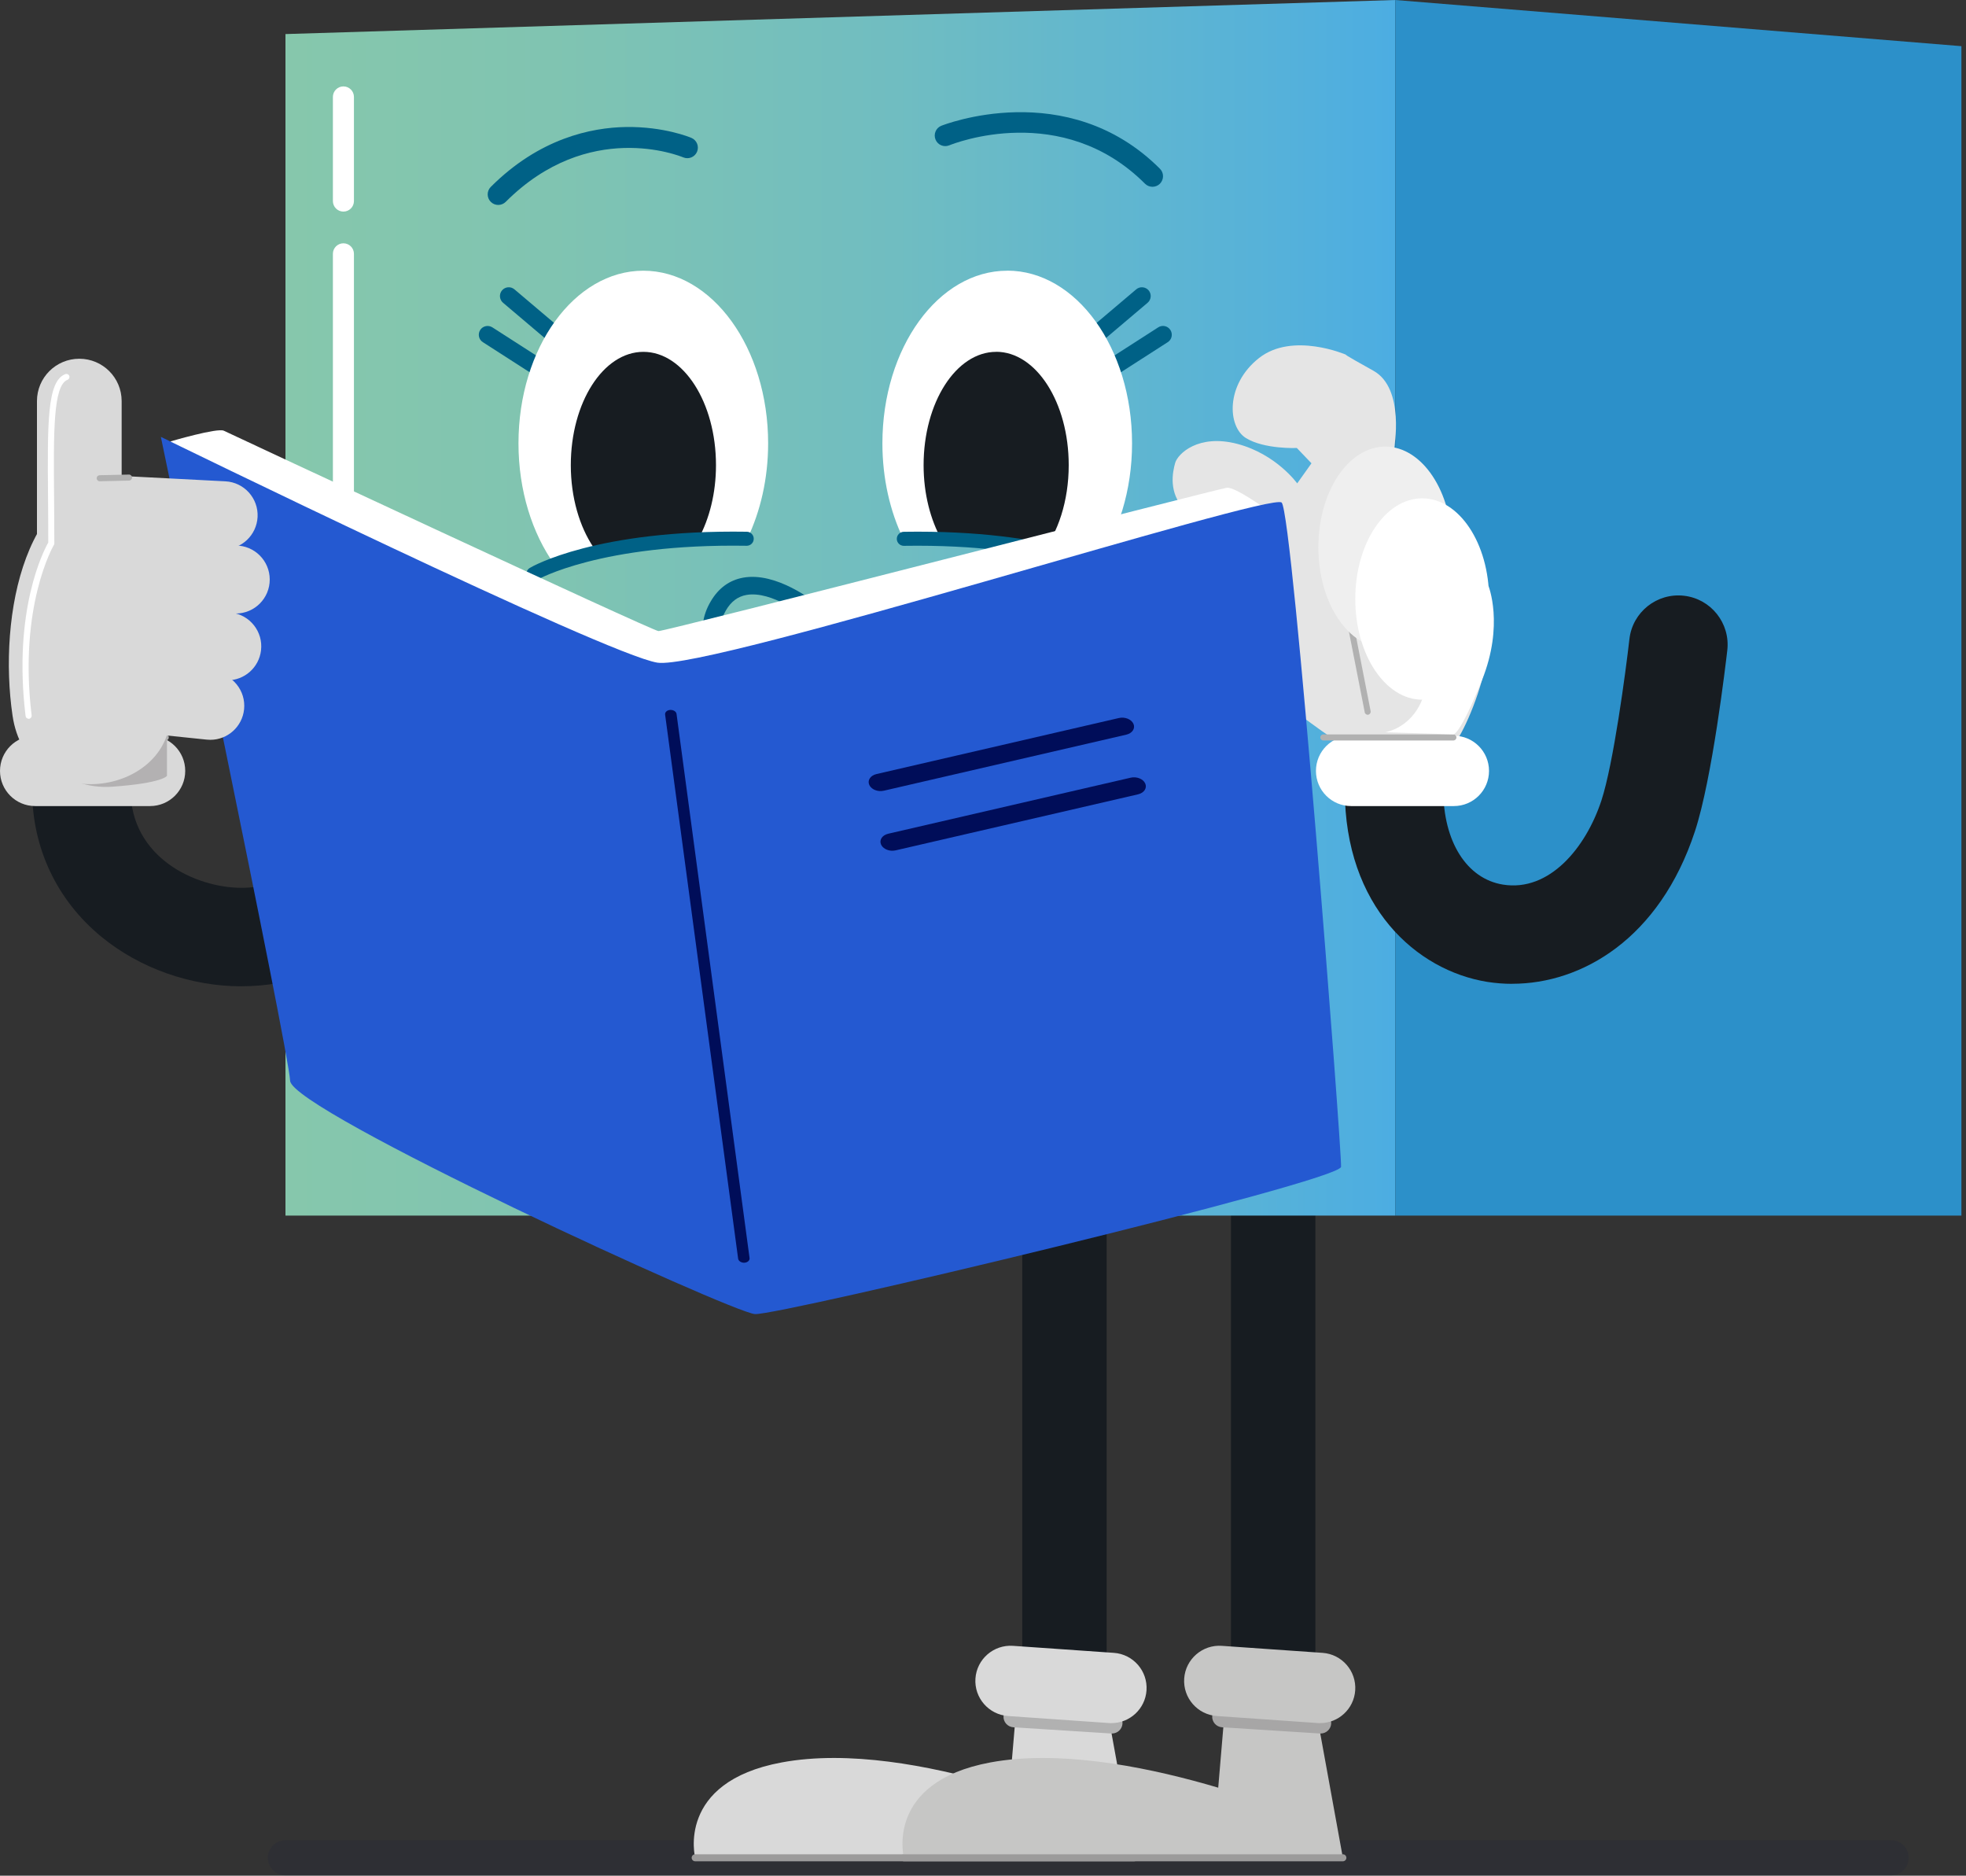 <svg width="325" height="310" viewBox="0 0 325 310" fill="none" xmlns="http://www.w3.org/2000/svg">
<rect x="0" y="0" width="325" height="310" fill="#333333" stroke="none"/>
<g clip-path="url(#clip0_750_33489)">
<path d="M39.92 163.01C31.54 163.01 23.1 160.03 16.77 154.83C9.38 148.76 5.31 140.13 5.31 130.55L11.35 125.87C7.87 124.96 5.31 121.82 5.31 118.05V117.96L13.45 124.26L21.59 117.96C21.59 121.73 19.02 124.94 15.54 125.87L21.59 130.55C21.59 141.71 32.31 146.73 39.92 146.73C43.55 146.73 46.73 145.71 48.87 143.86C51.15 141.89 52.31 138.86 52.31 134.87V106.54C52.31 102.04 55.96 98.4 60.45 98.4C64.94 98.4 68.59 102.04 68.59 106.54V134.87C68.59 151.43 56.8 163 39.92 163V163.01Z" fill="#171C21"/>
<path d="M312.61 309.95H47.19C45.59 309.95 44.28 308.65 44.28 307.04C44.28 305.43 45.58 304.13 47.19 304.13H312.61C314.22 304.13 315.52 305.43 315.52 307.04C315.52 308.65 314.22 309.95 312.61 309.95Z" fill="#000D40" fill-opacity="0.1"/>
<path d="M182.94 169.68H168.99V279.64H182.94V169.68Z" fill="#171C21"/>
<path d="M182.71 301.52C182.71 301.52 151.31 287.18 129.22 291.28C111.69 294.53 114.92 307.04 114.92 307.04H187.49" fill="#D9D9D9"/>
<path d="M168.1 281.22L166.67 297.99L177.86 307.04H187.49L182.33 278.68" fill="#D9D9D9"/>
<path d="M187.49 307.62H114.92C114.6 307.62 114.34 307.36 114.34 307.04C114.34 306.72 114.6 306.46 114.92 306.46H187.49C187.81 306.46 188.07 306.72 188.07 307.04C188.07 307.36 187.81 307.62 187.49 307.62Z" fill="#9C9B9B"/>
<path d="M183.82 286.5C183.82 286.5 183.75 286.5 183.71 286.5L167.52 285.47C166.56 285.41 165.83 284.58 165.89 283.62C165.95 282.66 166.78 281.92 167.74 281.99L183.93 283.02C184.89 283.08 185.62 283.91 185.56 284.87C185.5 285.79 184.73 286.5 183.82 286.5Z" fill="#B1B1B1"/>
<path d="M183.73 284.79C183.59 284.79 183.46 284.79 183.32 284.77L166.65 283.61C163.45 283.39 161.03 280.61 161.25 277.41C161.47 274.21 164.25 271.79 167.46 272.01L184.13 273.17C187.33 273.39 189.75 276.17 189.53 279.37C189.32 282.44 186.76 284.78 183.74 284.78L183.73 284.79Z" fill="#D9D9D9"/>
<path d="M217.44 169.68H203.49V279.64H217.44V169.68Z" fill="#171C21"/>
<path d="M218.38 301.52C218.38 301.52 185.82 287.18 163.72 291.28C146.19 294.53 149.42 307.04 149.42 307.04H221.99" fill="#C6C6C5"/>
<path d="M202.59 281.22L201.17 297.99L212.36 307.04H221.99L216.83 278.68" fill="#C6C6C5"/>
<path d="M218.32 286.5C218.32 286.5 218.25 286.5 218.21 286.5L202.02 285.47C201.06 285.41 200.33 284.58 200.39 283.62C200.45 282.66 201.27 281.92 202.24 281.99L218.43 283.02C219.39 283.08 220.12 283.91 220.06 284.87C220 285.79 219.23 286.5 218.32 286.5Z" fill="#A7A6A6"/>
<path d="M218.23 284.79C218.09 284.79 217.96 284.79 217.82 284.77L201.16 283.61C197.96 283.39 195.54 280.61 195.76 277.41C195.98 274.21 198.77 271.79 201.97 272.01L218.63 273.17C221.83 273.39 224.25 276.17 224.03 279.37C223.82 282.44 221.26 284.78 218.24 284.78L218.23 284.79Z" fill="#C6C6C5"/>
<path d="M221.99 307.62H149.42C149.1 307.62 148.84 307.36 148.84 307.04C148.84 306.72 149.1 306.46 149.42 306.46H221.99C222.31 306.46 222.57 306.72 222.57 307.04C222.57 307.36 222.31 307.62 221.99 307.62Z" fill="#9C9B9B"/>
<path d="M230.65 200.9H47.19V5.63L230.65 0V200.9Z" fill="url(#paint0_linear_750_33489)"/>
<path d="M88.75 62.01C88.48 62.01 88.21 61.93 87.96 61.78L79.82 56.55C79.14 56.12 78.95 55.22 79.38 54.54C79.81 53.87 80.71 53.67 81.39 54.1L89.53 59.33C90.21 59.76 90.4 60.66 89.97 61.34C89.69 61.77 89.22 62.01 88.75 62.01Z" fill="#006186"/>
<path d="M91.66 56.78C91.33 56.78 90.99 56.67 90.72 56.44L83.16 50.04C82.55 49.52 82.47 48.6 82.99 47.99C83.51 47.38 84.43 47.3 85.04 47.82L92.6 54.22C93.21 54.74 93.29 55.66 92.77 56.27C92.48 56.61 92.07 56.79 91.66 56.79V56.78Z" fill="#006186"/>
<path d="M106.35 44.74C94.95 44.74 85.71 57.51 85.71 73.27C85.71 81.08 87.98 88.16 91.66 93.31C96.55 91.5 106.74 88.78 123.43 89.04H123.54C125.71 84.51 126.98 79.1 126.98 73.27C126.98 57.51 117.74 44.74 106.34 44.74H106.35Z" fill="white"/>
<path d="M106.36 58.15C99.72 58.15 94.36 66.53 94.36 76.88C94.36 82.23 95.81 87.05 98.11 90.46C102.71 89.68 108.46 89.1 115.47 89.04C117.26 85.77 118.36 81.52 118.36 76.88C118.36 66.54 112.99 58.15 106.36 58.15Z" fill="#171C21"/>
<path d="M128.77 116.89C128.59 116.89 128.4 116.85 128.22 116.78C127.83 116.62 118.73 112.84 116.61 106.59C115.8 104.19 116.09 101.78 117.48 99.41C118.77 97.2 120.58 95.88 122.86 95.47C128.4 94.47 134.65 99.5 134.92 99.72C135.54 100.23 135.64 101.14 135.13 101.76C134.62 102.38 133.71 102.48 133.09 101.97C133.04 101.93 127.6 97.57 123.38 98.33C121.96 98.59 120.85 99.42 120 100.88C119.05 102.51 118.84 104.07 119.38 105.65C121.07 110.65 129.26 114.06 129.34 114.09C130.08 114.4 130.44 115.24 130.13 115.99C129.9 116.55 129.36 116.89 128.78 116.89H128.77Z" fill="#006186"/>
<path d="M82.36 33.87C81.91 33.87 81.47 33.7 81.13 33.36C80.45 32.68 80.45 31.57 81.13 30.89C89.15 22.87 97.72 21.08 103.49 20.99C109.78 20.9 114.12 22.71 114.3 22.79C115.19 23.17 115.6 24.19 115.23 25.08C114.85 25.97 113.83 26.38 112.95 26.01C112.32 25.75 97.28 19.68 83.6 33.36C83.26 33.7 82.81 33.87 82.37 33.87H82.36Z" fill="#006186"/>
<path d="M134.09 142.9C116.04 142.9 108.7 122.78 108.63 122.57C108.36 121.81 108.76 120.98 109.51 120.72C110.26 120.46 111.1 120.85 111.37 121.6C111.44 121.79 118.48 141.03 135.45 139.95C154.64 138.76 158.77 119.89 158.81 119.7C158.97 118.91 159.74 118.4 160.53 118.57C161.32 118.73 161.82 119.5 161.66 120.29C161.62 120.5 157.01 141.53 135.63 142.86C135.11 142.89 134.59 142.91 134.09 142.91V142.9Z" fill="#006186"/>
<path d="M88.17 96.02C87.77 96.02 87.38 95.81 87.17 95.45C86.84 94.9 87.03 94.19 87.58 93.86C88.02 93.6 98.61 87.5 123.46 87.88C124.1 87.89 124.61 88.42 124.6 89.06C124.59 89.7 124.07 90.2 123.44 90.2H123.42C99.31 89.81 88.86 95.79 88.76 95.85C88.58 95.96 88.37 96.01 88.17 96.01V96.02Z" fill="#006186"/>
<path d="M184.11 62.01C183.63 62.01 183.16 61.77 182.89 61.34C182.46 60.66 182.65 59.76 183.33 59.33L191.47 54.1C192.15 53.66 193.04 53.86 193.48 54.54C193.91 55.22 193.72 56.12 193.04 56.55L184.9 61.78C184.66 61.94 184.38 62.01 184.11 62.01Z" fill="#006186"/>
<path d="M181.21 56.78C180.8 56.78 180.39 56.61 180.1 56.27C179.58 55.66 179.66 54.74 180.27 54.22L187.83 47.82C188.44 47.3 189.36 47.38 189.88 47.99C190.4 48.6 190.32 49.52 189.71 50.04L182.15 56.44C181.88 56.67 181.54 56.78 181.21 56.78Z" fill="#006186"/>
<path d="M166.51 44.74C155.11 44.74 145.87 57.51 145.87 73.27C145.87 79.1 147.14 84.52 149.31 89.03H149.42C166.12 88.78 176.31 91.5 181.19 93.31C184.87 88.16 187.14 81.08 187.14 73.27C187.14 57.51 177.9 44.73 166.51 44.73V44.74Z" fill="white"/>
<path d="M164.68 58.15C158.05 58.15 152.68 66.53 152.68 76.88C152.68 81.62 153.82 85.93 155.67 89.23C162.63 89.62 168.08 90.54 172.14 91.52C174.9 88.09 176.67 82.81 176.67 76.87C176.67 66.53 171.3 58.14 164.67 58.14L164.68 58.15Z" fill="#171C21"/>
<path d="M190.51 30.87C190.06 30.87 189.62 30.7 189.28 30.36C175.57 16.65 157.67 23.71 156.92 24.02C156.03 24.38 155.01 23.96 154.65 23.06C154.29 22.17 154.71 21.15 155.6 20.79C155.81 20.71 176.38 12.52 191.75 27.89C192.43 28.57 192.43 29.67 191.75 30.36C191.41 30.7 190.96 30.87 190.52 30.87H190.51Z" fill="#006186"/>
<path d="M184.69 96.02C184.49 96.02 184.29 95.97 184.1 95.86C184 95.8 173.54 89.83 149.43 90.21H149.41C148.78 90.21 148.26 89.7 148.25 89.07C148.25 88.43 148.75 87.9 149.4 87.89C174.25 87.49 184.84 93.61 185.28 93.87C185.83 94.2 186.02 94.91 185.69 95.46C185.47 95.83 185.09 96.03 184.69 96.03V96.02Z" fill="#006186"/>
<path opacity="0.5" d="M134.45 152.69C129.81 152.69 126.82 151.24 126.6 151.13C126.03 150.84 125.79 150.14 126.08 149.57C126.37 149 127.06 148.77 127.64 149.05C128 149.23 136.54 153.29 147.42 146.21C147.96 145.86 148.68 146.01 149.03 146.55C149.38 147.09 149.23 147.81 148.69 148.16C143.24 151.7 138.28 152.69 134.45 152.69Z" fill="#006186"/>
<path d="M56.77 34.97C55.81 34.97 55.03 34.19 55.03 33.23V16.02C55.03 15.06 55.81 14.28 56.77 14.28C57.73 14.28 58.51 15.06 58.51 16.02V33.23C58.51 34.19 57.73 34.97 56.77 34.97Z" fill="white"/>
<path d="M56.77 90.79C55.81 90.79 55.03 90.01 55.03 89.05V41.95C55.03 40.99 55.81 40.21 56.77 40.21C57.73 40.21 58.51 40.99 58.51 41.95V89.05C58.51 90.01 57.73 90.79 56.77 90.79Z" fill="white"/>
<path d="M324.24 200.9H230.65V0L324.24 7.63V200.9Z" fill="#2C90C9"/>
<path d="M27.34 120.86H3.27V128.12H27.34V120.86Z" fill="#D9D9D9"/>
<path d="M24.81 133.22H5.81C2.6 133.22 0 130.62 0 127.41C0 124.2 2.6 121.6 5.81 121.6H24.81C28.02 121.6 30.62 124.2 30.62 127.41C30.62 130.62 28.02 133.22 24.81 133.22Z" fill="#D9D9D9"/>
<path d="M27.4 122.38H5.9C5.62 122.38 5.4 122.16 5.4 121.88C5.4 121.6 5.62 121.38 5.9 121.38H27.4C27.68 121.38 27.9 121.6 27.9 121.88C27.9 122.16 27.68 122.38 27.4 122.38Z" fill="#B1B1B1"/>
<path d="M250 162.6C248.6 162.6 247.23 162.49 245.88 162.28C234.15 160.4 222.31 149.85 222.31 130.55L228.35 125.87C224.87 124.96 222.31 121.82 222.31 118.05V117.96L230.45 124.26L238.59 117.96C238.59 121.73 236.02 124.94 232.54 125.87L238.59 130.55C238.59 139.1 242.47 145.24 248.46 146.2C256.12 147.43 262.15 140.12 264.72 132.33C266.71 126.3 268.75 111 269.36 105.62C269.87 101.15 273.91 97.95 278.38 98.46C282.85 98.97 286.05 103.01 285.54 107.47C285.29 109.62 283.05 128.74 280.18 137.42C274.33 155.17 261.46 162.59 250 162.59V162.6Z" fill="#171C21"/>
<path d="M220.55 117.79V128.22C220.55 128.22 219.15 129.42 227.58 130.02C236.01 130.62 241.02 123.8 241.02 123.8L220.55 117.78V117.79Z" fill="#B3B1B2"/>
<path d="M222.5 58.62C222.5 58.62 213.67 54.8 208.12 59.18C202.56 63.56 202.91 70.52 205.97 72.4C209.03 74.28 214.38 74.04 214.38 74.04L216.8 76.57L214.44 79.89C214.44 79.89 210.99 75.06 204.54 73.36C198.09 71.67 194.68 75.01 194.26 76.53C193.84 78.05 193.11 81.46 195.86 84.28C198.61 87.1 202.63 86.45 204.98 94.02C207.34 101.59 208.16 108.58 208.16 108.58C208.16 108.58 209.24 114.24 213.52 117.21C217.8 120.17 222.58 124.38 228.05 125.63C233.52 126.88 239.51 124.66 241.27 121.64C243.03 118.62 245.92 111.49 246.23 105.27C246.54 99.06 244.19 88.92 241.56 86.02C238.93 83.12 235.63 81.29 235.63 81.29C235.63 81.29 235.51 78.61 233.62 77.55C231.73 76.49 230.45 74.16 230.45 74.16C230.45 74.16 232.32 64.21 227.05 61.28C221.78 58.35 222.49 58.63 222.49 58.63L222.5 58.62Z" fill="#E5E5E5"/>
<path d="M28.16 72.96C28.16 72.96 35.95 70.66 37.01 71.19C38.07 71.72 107.74 104.22 108.85 104.3C109.96 104.38 201.46 80.75 202.83 80.61C204.2 80.47 209.23 84.1 209.23 84.1C209.23 84.1 121.35 141.38 120.51 141.73C119.67 142.09 50.67 106.75 50.67 106.75L28.15 72.95L28.16 72.96Z" fill="white"/>
<path d="M26.59 72.2C26.59 72.2 100.2 108.2 108.68 109.52C117.16 110.84 210.02 81.28 211.87 83.06C213.72 84.83 221.85 190.38 221.69 192.84C221.53 195.3 128.71 217.45 124.8 217.18C120.89 216.91 48.17 183.53 47.96 178.62C47.75 173.72 26.59 72.19 26.59 72.19V72.2Z" fill="#2459D1"/>
<path d="M122.92 208.69C122.46 208.66 122.07 208.38 122.02 208.02L109.95 118.1C109.9 117.7 110.28 117.36 110.8 117.33C111.33 117.31 111.79 117.6 111.84 118L123.91 207.92C123.96 208.32 123.58 208.66 123.06 208.69C123.01 208.69 122.97 208.69 122.92 208.69Z" fill="#000D59"/>
<path d="M145.41 130.74C144.65 130.69 143.96 130.3 143.7 129.72C143.36 128.96 143.89 128.16 144.89 127.93L184.96 118.67C185.96 118.44 187.03 118.87 187.37 119.63C187.71 120.39 187.18 121.19 186.18 121.42L146.11 130.68C145.88 130.73 145.64 130.75 145.41 130.74Z" fill="#000D59"/>
<path d="M147.36 140.6C146.6 140.55 145.91 140.16 145.65 139.58C145.31 138.82 145.84 138.02 146.84 137.79L186.91 128.53C187.91 128.3 188.98 128.73 189.32 129.49C189.66 130.25 189.13 131.05 188.13 131.28L148.06 140.54C147.83 140.59 147.59 140.61 147.36 140.6Z" fill="#000D59"/>
<path d="M240.34 133.22H223.35C220.14 133.22 217.54 130.62 217.54 127.41C217.54 124.2 220.14 121.6 223.35 121.6H240.34C243.55 121.6 246.15 124.2 246.15 127.41C246.15 130.62 243.55 133.22 240.34 133.22Z" fill="white"/>
<path d="M240.26 122.38H218.76C218.48 122.38 218.26 122.16 218.26 121.88C218.26 121.6 218.48 121.38 218.76 121.38H240.26C240.54 121.38 240.76 121.6 240.76 121.88C240.76 122.16 240.54 122.38 240.26 122.38Z" fill="#B1B1B1"/>
<path d="M225.61 117.74L221.47 96.64C221.42 96.37 221.59 96.11 221.86 96.05C222.13 95.99 222.39 96.17 222.45 96.44L223.33 100.94L226.58 117.53C226.63 117.8 226.46 118.06 226.19 118.12C225.92 118.18 225.66 118 225.6 117.73L225.61 117.74Z" fill="#B1B1B1"/>
<path d="M229 107.09C235.108 107.09 240.06 99.64 240.06 90.45C240.06 81.26 235.108 73.81 229 73.81C222.892 73.81 217.94 81.26 217.94 90.45C217.94 99.64 222.892 107.09 229 107.09Z" fill="#EFEFEF"/>
<path d="M235.1 115.64C241.208 115.64 246.16 108.19 246.16 99C246.16 89.81 241.208 82.36 235.1 82.36C228.992 82.36 224.04 89.81 224.04 99C224.04 108.19 228.992 115.64 235.1 115.64Z" fill="white"/>
<path d="M229 121.02C229 121.02 233.2 120.39 235.09 115.64C236.98 110.89 236.65 101.99 236.65 101.99L246.05 96.81C246.05 96.81 248.67 103.25 244.98 112.43C241.29 121.61 240.26 121.37 240.26 121.37L229 121.02Z" fill="white"/>
<path d="M27.6 117.79V128.22C27.6 128.22 27 129.42 18.57 130.02C10.14 130.62 5.13 123.8 5.13 123.8L27.6 117.78V117.79Z" fill="#B3B1B2"/>
<path d="M36.98 90.77C36.88 90.77 36.78 90.77 36.68 90.77L17.42 89.77C14.32 89.61 11.94 86.97 12.1 83.87C12.26 80.77 14.9 78.39 18 78.55L37.26 79.55C40.36 79.71 42.74 82.35 42.58 85.45C42.42 88.45 39.94 90.78 36.98 90.78V90.77Z" fill="#D9D9D9"/>
<path d="M38.98 101.4H16.11C13.01 101.4 10.49 98.89 10.49 95.78C10.49 92.67 13.01 90.16 16.11 90.16H38.97C42.07 90.16 44.59 92.67 44.59 95.78C44.59 98.89 42.08 101.4 38.97 101.4H38.98Z" fill="#D9D9D9"/>
<path d="M37.58 112.44C37.36 112.44 37.13 112.43 36.91 112.4L15.05 109.79C11.97 109.42 9.77 106.63 10.14 103.55C10.51 100.47 13.31 98.26 16.38 98.64L38.24 101.25C41.32 101.62 43.52 104.41 43.15 107.49C42.81 110.35 40.39 112.44 37.58 112.44Z" fill="#D9D9D9"/>
<path d="M34.77 122.27C34.58 122.27 34.38 122.26 34.19 122.24L14.74 120.23C11.65 119.91 9.41 117.15 9.73 114.07C10.05 110.99 12.81 108.75 15.89 109.06L35.34 111.07C38.43 111.39 40.67 114.15 40.35 117.23C40.05 120.12 37.61 122.27 34.77 122.27Z" fill="#D9D9D9"/>
<path d="M13.11 100.15C9.24 100.15 6.11 97.02 6.11 93.15V66.29C6.11 62.42 9.24 59.29 13.11 59.29C16.98 59.29 20.11 62.42 20.11 66.29V93.15C20.11 97.02 16.98 100.15 13.11 100.15Z" fill="#D9D9D9"/>
<path d="M21.33 78.94C4.09 78.22 -0.34 101.81 2.07 118.25C4.48 134.7 27.35 131.89 28.15 118.65C28.95 105.41 30.96 79.33 21.33 78.93V78.94Z" fill="#D9D9D9"/>
<path d="M16.48 79.54C16.21 79.54 15.99 79.32 15.98 79.05C15.98 78.77 16.19 78.55 16.47 78.54L21.32 78.43H21.33C21.6 78.43 21.82 78.65 21.83 78.92C21.83 79.2 21.62 79.42 21.34 79.43L16.49 79.54H16.48Z" fill="#B1B1B1"/>
<path d="M4.73 118.79C4.48 118.79 4.26 118.6 4.23 118.35C2.09 100.77 7.27 90.91 7.98 89.66C7.98 87.01 7.96 84.51 7.94 82.19C7.84 69.81 7.78 62.99 10.8 61.83C11.06 61.73 11.35 61.86 11.45 62.12C11.55 62.38 11.42 62.67 11.16 62.77C8.78 63.68 8.85 71.45 8.94 82.19C8.96 84.55 8.98 87.09 8.98 89.8C8.98 89.89 8.96 89.98 8.91 90.06C8.85 90.16 3.03 100.16 5.23 118.24C5.26 118.51 5.07 118.76 4.79 118.8C4.77 118.8 4.75 118.8 4.73 118.8V118.79Z" fill="white"/>
</g>
<defs>
<linearGradient id="paint0_linear_750_33489" x1="47.19" y1="100.45" x2="230.65" y2="100.45" gradientUnits="userSpaceOnUse">
<stop stop-color="#86C7AC"/>
<stop offset="0.24" stop-color="#80C4B1"/>
<stop offset="0.55" stop-color="#70BDC1"/>
<stop offset="0.9" stop-color="#55B1DA"/>
<stop offset="1" stop-color="#4CADE2"/>
</linearGradient>
<clipPath id="clip0_750_33489">
<rect width="324.24" height="309.95" fill="white"/>
</clipPath>
</defs>
</svg>
